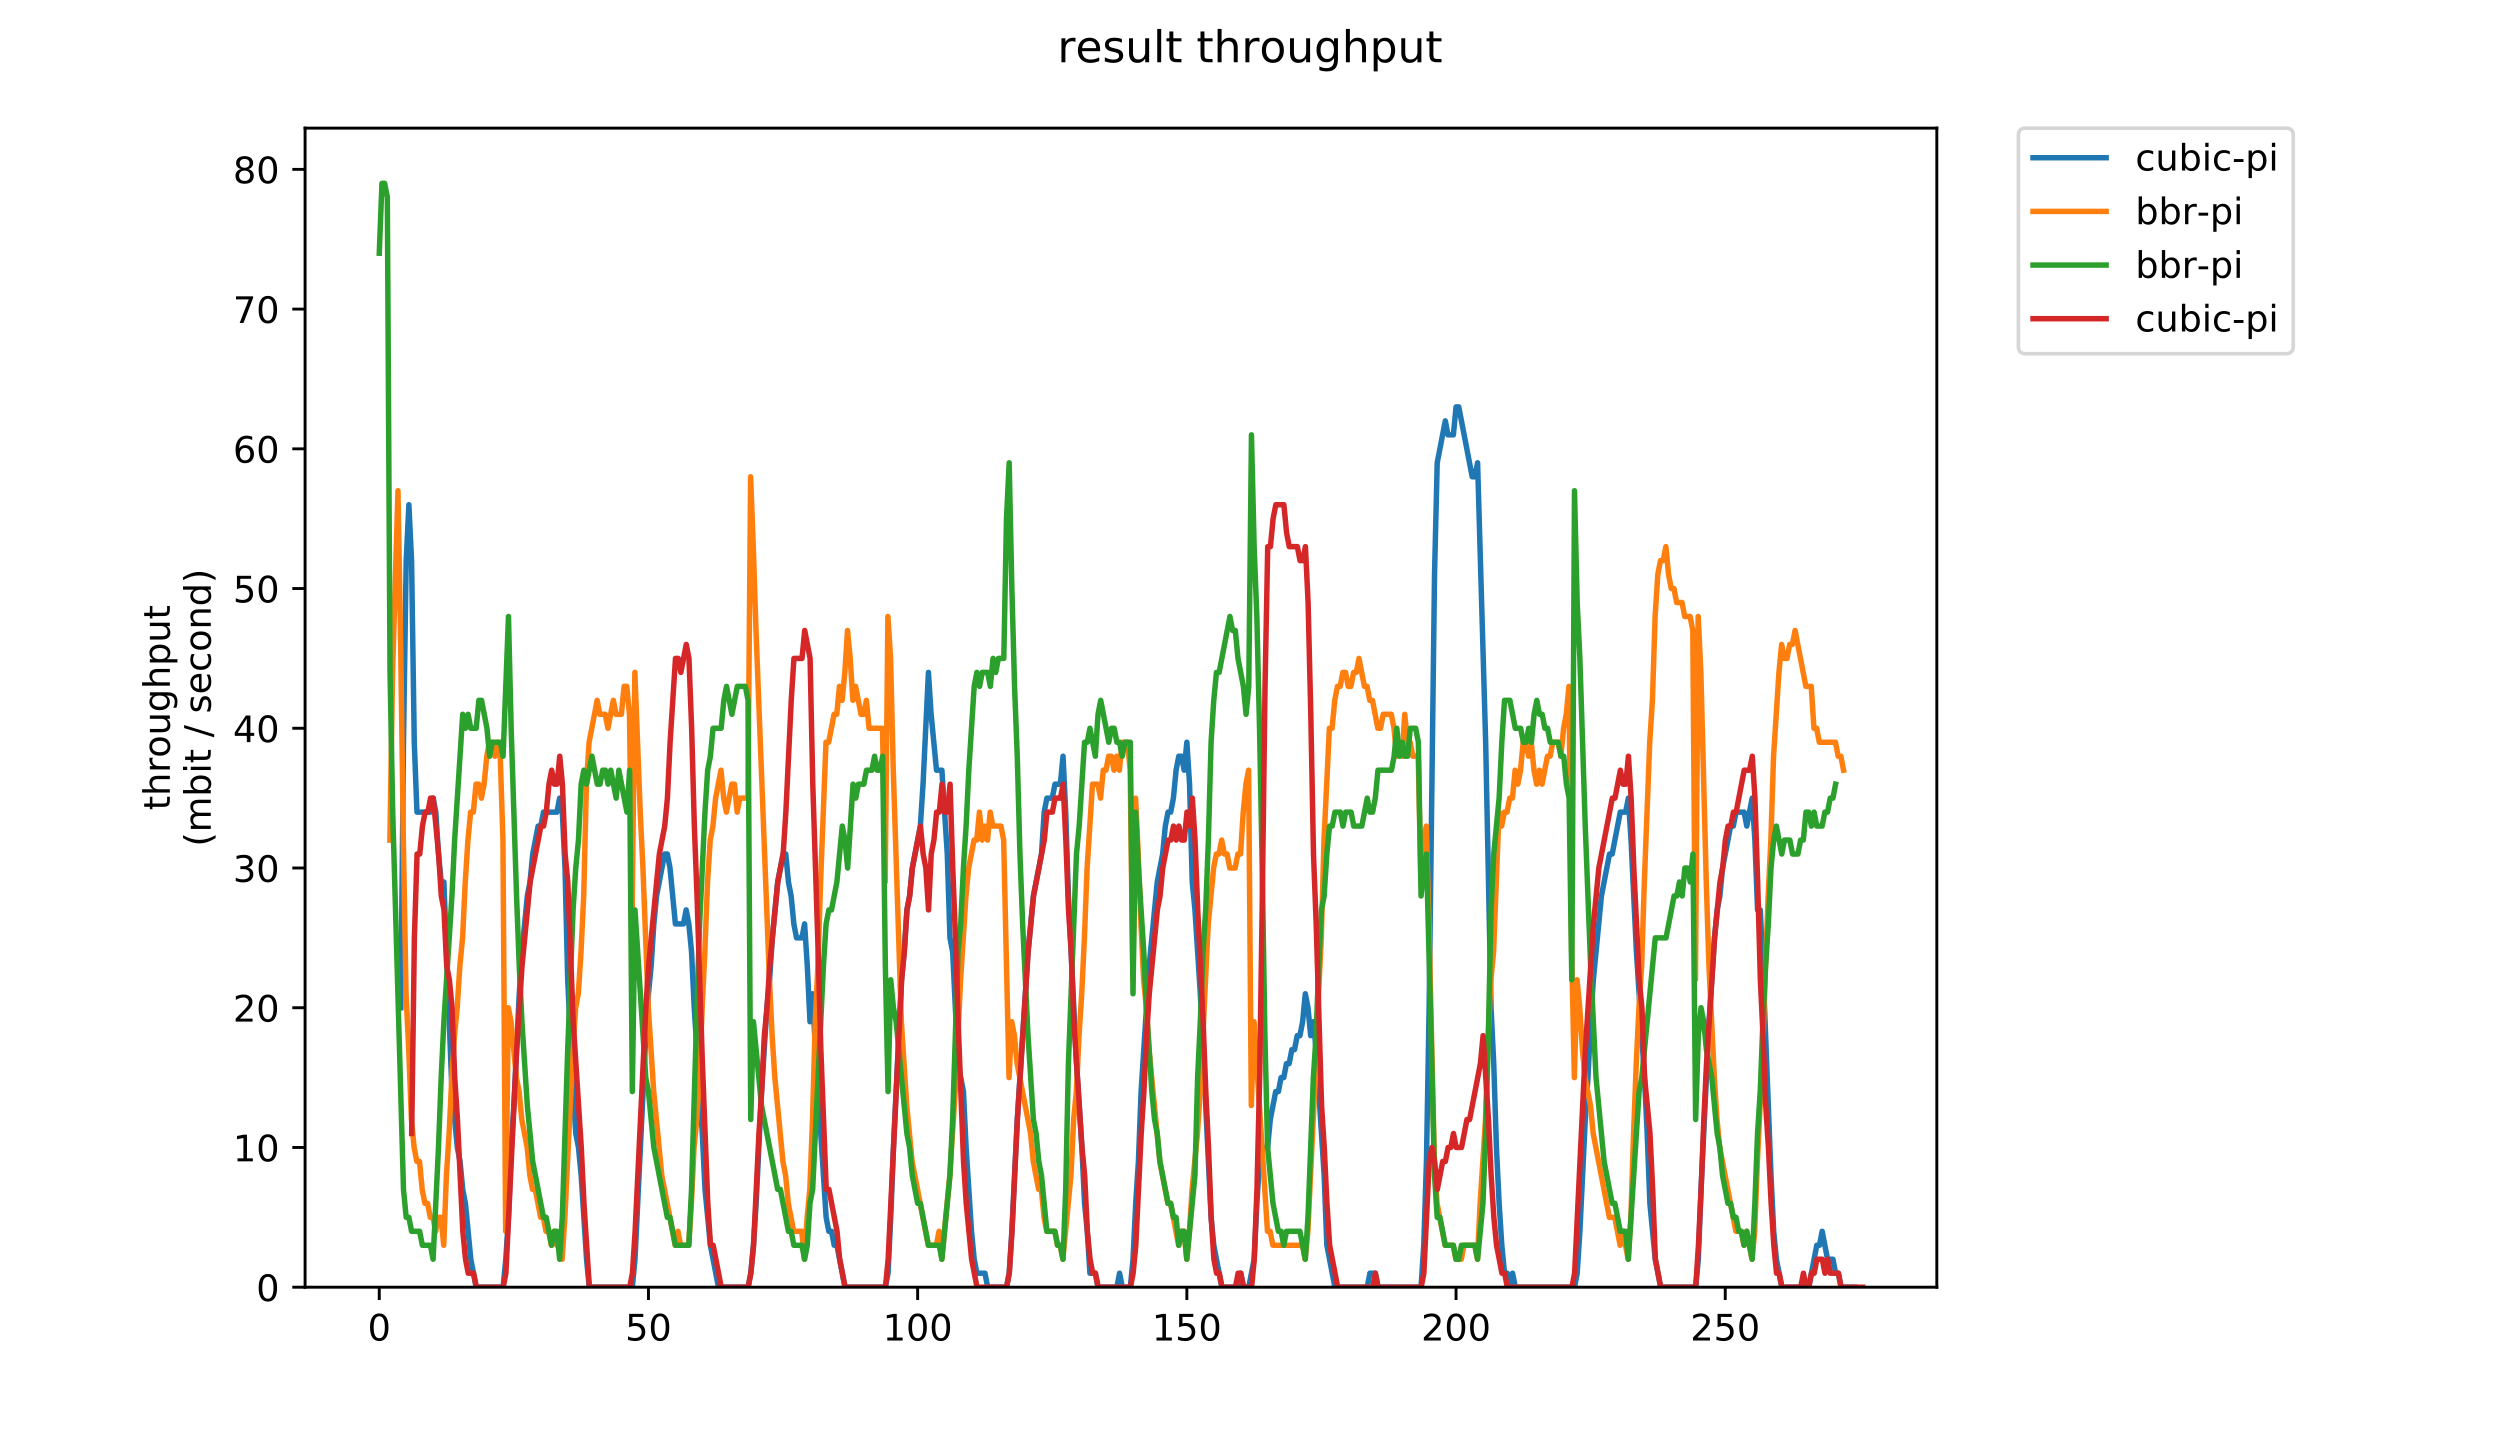 <?xml version="1.0" encoding="utf-8" standalone="no"?>
<!DOCTYPE svg PUBLIC "-//W3C//DTD SVG 1.1//EN"
  "http://www.w3.org/Graphics/SVG/1.1/DTD/svg11.dtd">
<!-- Created with matplotlib (https://matplotlib.org/) -->
<svg height="396pt" version="1.1" viewBox="0 0 684 396" width="684pt" xmlns="http://www.w3.org/2000/svg" xmlns:xlink="http://www.w3.org/1999/xlink">
 <defs>
  <style type="text/css">
*{stroke-linecap:butt;stroke-linejoin:round;}
  </style>
 </defs>
 <g id="figure_1">
  <g id="patch_1">
   <path d="M 0 396 
L 684 396 
L 684 0 
L 0 0 
z
" style="fill:#ffffff;"/>
  </g>
  <g id="axes_1">
   <g id="patch_2">
    <path d="M 83.472 352.174 
L 529.913 352.174 
L 529.913 35.062 
L 83.472 35.062 
z
" style="fill:#ffffff;"/>
   </g>
   <g id="matplotlib.axis_1">
    <g id="xtick_1">
     <g id="line2d_1">
      <defs>
       <path d="M 0 0 
L 0 3.5 
" id="m8b58afbd21" style="stroke:#000000;stroke-width:0.8;"/>
      </defs>
      <g>
       <use style="stroke:#000000;stroke-width:0.8;" x="103.765" xlink:href="#m8b58afbd21" y="352.174"/>
      </g>
     </g>
     <g id="text_1">
      <!-- 0 -->
      <defs>
       <path d="M 31.781 66.406 
Q 24.172 66.406 20.328 58.906 
Q 16.5 51.422 16.5 36.375 
Q 16.5 21.391 20.328 13.891 
Q 24.172 6.391 31.781 6.391 
Q 39.453 6.391 43.281 13.891 
Q 47.125 21.391 47.125 36.375 
Q 47.125 51.422 43.281 58.906 
Q 39.453 66.406 31.781 66.406 
z
M 31.781 74.219 
Q 44.047 74.219 50.516 64.516 
Q 56.984 54.828 56.984 36.375 
Q 56.984 17.969 50.516 8.266 
Q 44.047 -1.422 31.781 -1.422 
Q 19.531 -1.422 13.062 8.266 
Q 6.594 17.969 6.594 36.375 
Q 6.594 54.828 13.062 64.516 
Q 19.531 74.219 31.781 74.219 
z
" id="DejaVuSans-48"/>
      </defs>
      <g transform="translate(100.584 366.773)scale(0.1 -0.1)">
       <use xlink:href="#DejaVuSans-48"/>
      </g>
     </g>
    </g>
    <g id="xtick_2">
     <g id="line2d_2">
      <g>
       <use style="stroke:#000000;stroke-width:0.8;" x="177.417" xlink:href="#m8b58afbd21" y="352.174"/>
      </g>
     </g>
     <g id="text_2">
      <!-- 50 -->
      <defs>
       <path d="M 10.797 72.906 
L 49.516 72.906 
L 49.516 64.594 
L 19.828 64.594 
L 19.828 46.734 
Q 21.969 47.469 24.109 47.828 
Q 26.266 48.188 28.422 48.188 
Q 40.625 48.188 47.75 41.5 
Q 54.891 34.812 54.891 23.391 
Q 54.891 11.625 47.562 5.094 
Q 40.234 -1.422 26.906 -1.422 
Q 22.312 -1.422 17.547 -0.641 
Q 12.797 0.141 7.719 1.703 
L 7.719 11.625 
Q 12.109 9.234 16.797 8.062 
Q 21.484 6.891 26.703 6.891 
Q 35.156 6.891 40.078 11.328 
Q 45.016 15.766 45.016 23.391 
Q 45.016 31 40.078 35.438 
Q 35.156 39.891 26.703 39.891 
Q 22.75 39.891 18.812 39.016 
Q 14.891 38.141 10.797 36.281 
z
" id="DejaVuSans-53"/>
      </defs>
      <g transform="translate(171.055 366.773)scale(0.1 -0.1)">
       <use xlink:href="#DejaVuSans-53"/>
       <use x="63.623" xlink:href="#DejaVuSans-48"/>
      </g>
     </g>
    </g>
    <g id="xtick_3">
     <g id="line2d_3">
      <g>
       <use style="stroke:#000000;stroke-width:0.8;" x="251.069" xlink:href="#m8b58afbd21" y="352.174"/>
      </g>
     </g>
     <g id="text_3">
      <!-- 100 -->
      <defs>
       <path d="M 12.406 8.297 
L 28.516 8.297 
L 28.516 63.922 
L 10.984 60.406 
L 10.984 69.391 
L 28.422 72.906 
L 38.281 72.906 
L 38.281 8.297 
L 54.391 8.297 
L 54.391 0 
L 12.406 0 
z
" id="DejaVuSans-49"/>
      </defs>
      <g transform="translate(241.525 366.773)scale(0.1 -0.1)">
       <use xlink:href="#DejaVuSans-49"/>
       <use x="63.623" xlink:href="#DejaVuSans-48"/>
       <use x="127.246" xlink:href="#DejaVuSans-48"/>
      </g>
     </g>
    </g>
    <g id="xtick_4">
     <g id="line2d_4">
      <g>
       <use style="stroke:#000000;stroke-width:0.8;" x="324.721" xlink:href="#m8b58afbd21" y="352.174"/>
      </g>
     </g>
     <g id="text_4">
      <!-- 150 -->
      <g transform="translate(315.177 366.773)scale(0.1 -0.1)">
       <use xlink:href="#DejaVuSans-49"/>
       <use x="63.623" xlink:href="#DejaVuSans-53"/>
       <use x="127.246" xlink:href="#DejaVuSans-48"/>
      </g>
     </g>
    </g>
    <g id="xtick_5">
     <g id="line2d_5">
      <g>
       <use style="stroke:#000000;stroke-width:0.8;" x="398.373" xlink:href="#m8b58afbd21" y="352.174"/>
      </g>
     </g>
     <g id="text_5">
      <!-- 200 -->
      <defs>
       <path d="M 19.188 8.297 
L 53.609 8.297 
L 53.609 0 
L 7.328 0 
L 7.328 8.297 
Q 12.938 14.109 22.625 23.891 
Q 32.328 33.688 34.812 36.531 
Q 39.547 41.844 41.422 45.531 
Q 43.312 49.219 43.312 52.781 
Q 43.312 58.594 39.234 62.25 
Q 35.156 65.922 28.609 65.922 
Q 23.969 65.922 18.812 64.312 
Q 13.672 62.703 7.812 59.422 
L 7.812 69.391 
Q 13.766 71.781 18.938 73 
Q 24.125 74.219 28.422 74.219 
Q 39.75 74.219 46.484 68.547 
Q 53.219 62.891 53.219 53.422 
Q 53.219 48.922 51.531 44.891 
Q 49.859 40.875 45.406 35.406 
Q 44.188 33.984 37.641 27.219 
Q 31.109 20.453 19.188 8.297 
z
" id="DejaVuSans-50"/>
      </defs>
      <g transform="translate(388.829 366.773)scale(0.1 -0.1)">
       <use xlink:href="#DejaVuSans-50"/>
       <use x="63.623" xlink:href="#DejaVuSans-48"/>
       <use x="127.246" xlink:href="#DejaVuSans-48"/>
      </g>
     </g>
    </g>
    <g id="xtick_6">
     <g id="line2d_6">
      <g>
       <use style="stroke:#000000;stroke-width:0.8;" x="472.025" xlink:href="#m8b58afbd21" y="352.174"/>
      </g>
     </g>
     <g id="text_6">
      <!-- 250 -->
      <g transform="translate(462.482 366.773)scale(0.1 -0.1)">
       <use xlink:href="#DejaVuSans-50"/>
       <use x="63.623" xlink:href="#DejaVuSans-53"/>
       <use x="127.246" xlink:href="#DejaVuSans-48"/>
      </g>
     </g>
    </g>
   </g>
   <g id="matplotlib.axis_2">
    <g id="ytick_1">
     <g id="line2d_7">
      <defs>
       <path d="M 0 0 
L -3.5 0 
" id="m7453bc29cf" style="stroke:#000000;stroke-width:0.8;"/>
      </defs>
      <g>
       <use style="stroke:#000000;stroke-width:0.8;" x="83.472" xlink:href="#m7453bc29cf" y="352.174"/>
      </g>
     </g>
     <g id="text_7">
      <!-- 0 -->
      <g transform="translate(70.11 355.973)scale(0.1 -0.1)">
       <use xlink:href="#DejaVuSans-48"/>
      </g>
     </g>
    </g>
    <g id="ytick_2">
     <g id="line2d_8">
      <g>
       <use style="stroke:#000000;stroke-width:0.8;" x="83.472" xlink:href="#m7453bc29cf" y="313.945"/>
      </g>
     </g>
     <g id="text_8">
      <!-- 10 -->
      <g transform="translate(63.747 317.744)scale(0.1 -0.1)">
       <use xlink:href="#DejaVuSans-49"/>
       <use x="63.623" xlink:href="#DejaVuSans-48"/>
      </g>
     </g>
    </g>
    <g id="ytick_3">
     <g id="line2d_9">
      <g>
       <use style="stroke:#000000;stroke-width:0.8;" x="83.472" xlink:href="#m7453bc29cf" y="275.716"/>
      </g>
     </g>
     <g id="text_9">
      <!-- 20 -->
      <g transform="translate(63.747 279.515)scale(0.1 -0.1)">
       <use xlink:href="#DejaVuSans-50"/>
       <use x="63.623" xlink:href="#DejaVuSans-48"/>
      </g>
     </g>
    </g>
    <g id="ytick_4">
     <g id="line2d_10">
      <g>
       <use style="stroke:#000000;stroke-width:0.8;" x="83.472" xlink:href="#m7453bc29cf" y="237.486"/>
      </g>
     </g>
     <g id="text_10">
      <!-- 30 -->
      <defs>
       <path d="M 40.578 39.312 
Q 47.656 37.797 51.625 33 
Q 55.609 28.219 55.609 21.188 
Q 55.609 10.406 48.188 4.484 
Q 40.766 -1.422 27.094 -1.422 
Q 22.516 -1.422 17.656 -0.516 
Q 12.797 0.391 7.625 2.203 
L 7.625 11.719 
Q 11.719 9.328 16.594 8.109 
Q 21.484 6.891 26.812 6.891 
Q 36.078 6.891 40.938 10.547 
Q 45.797 14.203 45.797 21.188 
Q 45.797 27.641 41.281 31.266 
Q 36.766 34.906 28.719 34.906 
L 20.219 34.906 
L 20.219 43.016 
L 29.109 43.016 
Q 36.375 43.016 40.234 45.922 
Q 44.094 48.828 44.094 54.297 
Q 44.094 59.906 40.109 62.906 
Q 36.141 65.922 28.719 65.922 
Q 24.656 65.922 20.016 65.031 
Q 15.375 64.156 9.812 62.312 
L 9.812 71.094 
Q 15.438 72.656 20.344 73.438 
Q 25.25 74.219 29.594 74.219 
Q 40.828 74.219 47.359 69.109 
Q 53.906 64.016 53.906 55.328 
Q 53.906 49.266 50.438 45.094 
Q 46.969 40.922 40.578 39.312 
z
" id="DejaVuSans-51"/>
      </defs>
      <g transform="translate(63.747 241.286)scale(0.1 -0.1)">
       <use xlink:href="#DejaVuSans-51"/>
       <use x="63.623" xlink:href="#DejaVuSans-48"/>
      </g>
     </g>
    </g>
    <g id="ytick_5">
     <g id="line2d_11">
      <g>
       <use style="stroke:#000000;stroke-width:0.8;" x="83.472" xlink:href="#m7453bc29cf" y="199.257"/>
      </g>
     </g>
     <g id="text_11">
      <!-- 40 -->
      <defs>
       <path d="M 37.797 64.312 
L 12.891 25.391 
L 37.797 25.391 
z
M 35.203 72.906 
L 47.609 72.906 
L 47.609 25.391 
L 58.016 25.391 
L 58.016 17.188 
L 47.609 17.188 
L 47.609 0 
L 37.797 0 
L 37.797 17.188 
L 4.891 17.188 
L 4.891 26.703 
z
" id="DejaVuSans-52"/>
      </defs>
      <g transform="translate(63.747 203.056)scale(0.1 -0.1)">
       <use xlink:href="#DejaVuSans-52"/>
       <use x="63.623" xlink:href="#DejaVuSans-48"/>
      </g>
     </g>
    </g>
    <g id="ytick_6">
     <g id="line2d_12">
      <g>
       <use style="stroke:#000000;stroke-width:0.8;" x="83.472" xlink:href="#m7453bc29cf" y="161.028"/>
      </g>
     </g>
     <g id="text_12">
      <!-- 50 -->
      <g transform="translate(63.747 164.827)scale(0.1 -0.1)">
       <use xlink:href="#DejaVuSans-53"/>
       <use x="63.623" xlink:href="#DejaVuSans-48"/>
      </g>
     </g>
    </g>
    <g id="ytick_7">
     <g id="line2d_13">
      <g>
       <use style="stroke:#000000;stroke-width:0.8;" x="83.472" xlink:href="#m7453bc29cf" y="122.799"/>
      </g>
     </g>
     <g id="text_13">
      <!-- 60 -->
      <defs>
       <path d="M 33.016 40.375 
Q 26.375 40.375 22.484 35.828 
Q 18.609 31.297 18.609 23.391 
Q 18.609 15.531 22.484 10.953 
Q 26.375 6.391 33.016 6.391 
Q 39.656 6.391 43.531 10.953 
Q 47.406 15.531 47.406 23.391 
Q 47.406 31.297 43.531 35.828 
Q 39.656 40.375 33.016 40.375 
z
M 52.594 71.297 
L 52.594 62.312 
Q 48.875 64.062 45.094 64.984 
Q 41.312 65.922 37.594 65.922 
Q 27.828 65.922 22.672 59.328 
Q 17.531 52.734 16.797 39.406 
Q 19.672 43.656 24.016 45.922 
Q 28.375 48.188 33.594 48.188 
Q 44.578 48.188 50.953 41.516 
Q 57.328 34.859 57.328 23.391 
Q 57.328 12.156 50.688 5.359 
Q 44.047 -1.422 33.016 -1.422 
Q 20.359 -1.422 13.672 8.266 
Q 6.984 17.969 6.984 36.375 
Q 6.984 53.656 15.188 63.938 
Q 23.391 74.219 37.203 74.219 
Q 40.922 74.219 44.703 73.484 
Q 48.484 72.75 52.594 71.297 
z
" id="DejaVuSans-54"/>
      </defs>
      <g transform="translate(63.747 126.598)scale(0.1 -0.1)">
       <use xlink:href="#DejaVuSans-54"/>
       <use x="63.623" xlink:href="#DejaVuSans-48"/>
      </g>
     </g>
    </g>
    <g id="ytick_8">
     <g id="line2d_14">
      <g>
       <use style="stroke:#000000;stroke-width:0.8;" x="83.472" xlink:href="#m7453bc29cf" y="84.569"/>
      </g>
     </g>
     <g id="text_14">
      <!-- 70 -->
      <defs>
       <path d="M 8.203 72.906 
L 55.078 72.906 
L 55.078 68.703 
L 28.609 0 
L 18.312 0 
L 43.219 64.594 
L 8.203 64.594 
z
" id="DejaVuSans-55"/>
      </defs>
      <g transform="translate(63.747 88.369)scale(0.1 -0.1)">
       <use xlink:href="#DejaVuSans-55"/>
       <use x="63.623" xlink:href="#DejaVuSans-48"/>
      </g>
     </g>
    </g>
    <g id="ytick_9">
     <g id="line2d_15">
      <g>
       <use style="stroke:#000000;stroke-width:0.8;" x="83.472" xlink:href="#m7453bc29cf" y="46.34"/>
      </g>
     </g>
     <g id="text_15">
      <!-- 80 -->
      <defs>
       <path d="M 31.781 34.625 
Q 24.75 34.625 20.719 30.859 
Q 16.703 27.094 16.703 20.516 
Q 16.703 13.922 20.719 10.156 
Q 24.75 6.391 31.781 6.391 
Q 38.812 6.391 42.859 10.172 
Q 46.922 13.969 46.922 20.516 
Q 46.922 27.094 42.891 30.859 
Q 38.875 34.625 31.781 34.625 
z
M 21.922 38.812 
Q 15.578 40.375 12.031 44.719 
Q 8.5 49.078 8.5 55.328 
Q 8.5 64.062 14.719 69.141 
Q 20.953 74.219 31.781 74.219 
Q 42.672 74.219 48.875 69.141 
Q 55.078 64.062 55.078 55.328 
Q 55.078 49.078 51.531 44.719 
Q 48 40.375 41.703 38.812 
Q 48.828 37.156 52.797 32.312 
Q 56.781 27.484 56.781 20.516 
Q 56.781 9.906 50.312 4.234 
Q 43.844 -1.422 31.781 -1.422 
Q 19.734 -1.422 13.25 4.234 
Q 6.781 9.906 6.781 20.516 
Q 6.781 27.484 10.781 32.312 
Q 14.797 37.156 21.922 38.812 
z
M 18.312 54.391 
Q 18.312 48.734 21.844 45.562 
Q 25.391 42.391 31.781 42.391 
Q 38.141 42.391 41.719 45.562 
Q 45.312 48.734 45.312 54.391 
Q 45.312 60.062 41.719 63.234 
Q 38.141 66.406 31.781 66.406 
Q 25.391 66.406 21.844 63.234 
Q 18.312 60.062 18.312 54.391 
z
" id="DejaVuSans-56"/>
      </defs>
      <g transform="translate(63.747 50.139)scale(0.1 -0.1)">
       <use xlink:href="#DejaVuSans-56"/>
       <use x="63.623" xlink:href="#DejaVuSans-48"/>
      </g>
     </g>
    </g>
    <g id="text_16">
     <!-- throughput -->
     <defs>
      <path d="M 18.312 70.219 
L 18.312 54.688 
L 36.812 54.688 
L 36.812 47.703 
L 18.312 47.703 
L 18.312 18.016 
Q 18.312 11.328 20.141 9.422 
Q 21.969 7.516 27.594 7.516 
L 36.812 7.516 
L 36.812 0 
L 27.594 0 
Q 17.188 0 13.234 3.875 
Q 9.281 7.766 9.281 18.016 
L 9.281 47.703 
L 2.688 47.703 
L 2.688 54.688 
L 9.281 54.688 
L 9.281 70.219 
z
" id="DejaVuSans-116"/>
      <path d="M 54.891 33.016 
L 54.891 0 
L 45.906 0 
L 45.906 32.719 
Q 45.906 40.484 42.875 44.328 
Q 39.844 48.188 33.797 48.188 
Q 26.516 48.188 22.312 43.547 
Q 18.109 38.922 18.109 30.906 
L 18.109 0 
L 9.078 0 
L 9.078 75.984 
L 18.109 75.984 
L 18.109 46.188 
Q 21.344 51.125 25.703 53.562 
Q 30.078 56 35.797 56 
Q 45.219 56 50.047 50.172 
Q 54.891 44.344 54.891 33.016 
z
" id="DejaVuSans-104"/>
      <path d="M 41.109 46.297 
Q 39.594 47.172 37.812 47.578 
Q 36.031 48 33.891 48 
Q 26.266 48 22.188 43.047 
Q 18.109 38.094 18.109 28.812 
L 18.109 0 
L 9.078 0 
L 9.078 54.688 
L 18.109 54.688 
L 18.109 46.188 
Q 20.953 51.172 25.484 53.578 
Q 30.031 56 36.531 56 
Q 37.453 56 38.578 55.875 
Q 39.703 55.766 41.062 55.516 
z
" id="DejaVuSans-114"/>
      <path d="M 30.609 48.391 
Q 23.391 48.391 19.188 42.75 
Q 14.984 37.109 14.984 27.297 
Q 14.984 17.484 19.156 11.844 
Q 23.344 6.203 30.609 6.203 
Q 37.797 6.203 41.984 11.859 
Q 46.188 17.531 46.188 27.297 
Q 46.188 37.016 41.984 42.703 
Q 37.797 48.391 30.609 48.391 
z
M 30.609 56 
Q 42.328 56 49.016 48.375 
Q 55.719 40.766 55.719 27.297 
Q 55.719 13.875 49.016 6.219 
Q 42.328 -1.422 30.609 -1.422 
Q 18.844 -1.422 12.172 6.219 
Q 5.516 13.875 5.516 27.297 
Q 5.516 40.766 12.172 48.375 
Q 18.844 56 30.609 56 
z
" id="DejaVuSans-111"/>
      <path d="M 8.5 21.578 
L 8.5 54.688 
L 17.484 54.688 
L 17.484 21.922 
Q 17.484 14.156 20.5 10.266 
Q 23.531 6.391 29.594 6.391 
Q 36.859 6.391 41.078 11.031 
Q 45.312 15.672 45.312 23.688 
L 45.312 54.688 
L 54.297 54.688 
L 54.297 0 
L 45.312 0 
L 45.312 8.406 
Q 42.047 3.422 37.719 1 
Q 33.406 -1.422 27.688 -1.422 
Q 18.266 -1.422 13.375 4.438 
Q 8.5 10.297 8.5 21.578 
z
M 31.109 56 
z
" id="DejaVuSans-117"/>
      <path d="M 45.406 27.984 
Q 45.406 37.75 41.375 43.109 
Q 37.359 48.484 30.078 48.484 
Q 22.859 48.484 18.828 43.109 
Q 14.797 37.75 14.797 27.984 
Q 14.797 18.266 18.828 12.891 
Q 22.859 7.516 30.078 7.516 
Q 37.359 7.516 41.375 12.891 
Q 45.406 18.266 45.406 27.984 
z
M 54.391 6.781 
Q 54.391 -7.172 48.188 -13.984 
Q 42 -20.797 29.203 -20.797 
Q 24.469 -20.797 20.266 -20.094 
Q 16.062 -19.391 12.109 -17.922 
L 12.109 -9.188 
Q 16.062 -11.328 19.922 -12.344 
Q 23.781 -13.375 27.781 -13.375 
Q 36.625 -13.375 41.016 -8.766 
Q 45.406 -4.156 45.406 5.172 
L 45.406 9.625 
Q 42.625 4.781 38.281 2.391 
Q 33.938 0 27.875 0 
Q 17.828 0 11.672 7.656 
Q 5.516 15.328 5.516 27.984 
Q 5.516 40.672 11.672 48.328 
Q 17.828 56 27.875 56 
Q 33.938 56 38.281 53.609 
Q 42.625 51.219 45.406 46.391 
L 45.406 54.688 
L 54.391 54.688 
z
" id="DejaVuSans-103"/>
      <path d="M 18.109 8.203 
L 18.109 -20.797 
L 9.078 -20.797 
L 9.078 54.688 
L 18.109 54.688 
L 18.109 46.391 
Q 20.953 51.266 25.266 53.625 
Q 29.594 56 35.594 56 
Q 45.562 56 51.781 48.094 
Q 58.016 40.188 58.016 27.297 
Q 58.016 14.406 51.781 6.484 
Q 45.562 -1.422 35.594 -1.422 
Q 29.594 -1.422 25.266 0.953 
Q 20.953 3.328 18.109 8.203 
z
M 48.688 27.297 
Q 48.688 37.203 44.609 42.844 
Q 40.531 48.484 33.406 48.484 
Q 26.266 48.484 22.188 42.844 
Q 18.109 37.203 18.109 27.297 
Q 18.109 17.391 22.188 11.75 
Q 26.266 6.109 33.406 6.109 
Q 40.531 6.109 44.609 11.75 
Q 48.688 17.391 48.688 27.297 
z
" id="DejaVuSans-112"/>
     </defs>
     <g transform="translate(46.47 221.675)rotate(-90)scale(0.1 -0.1)">
      <use xlink:href="#DejaVuSans-116"/>
      <use x="39.209" xlink:href="#DejaVuSans-104"/>
      <use x="102.588" xlink:href="#DejaVuSans-114"/>
      <use x="143.67" xlink:href="#DejaVuSans-111"/>
      <use x="204.852" xlink:href="#DejaVuSans-117"/>
      <use x="268.23" xlink:href="#DejaVuSans-103"/>
      <use x="331.707" xlink:href="#DejaVuSans-104"/>
      <use x="395.086" xlink:href="#DejaVuSans-112"/>
      <use x="458.562" xlink:href="#DejaVuSans-117"/>
      <use x="521.941" xlink:href="#DejaVuSans-116"/>
     </g>
     <!-- (mbit / second) -->
     <defs>
      <path d="M 31 75.875 
Q 24.469 64.656 21.281 53.656 
Q 18.109 42.672 18.109 31.391 
Q 18.109 20.125 21.312 9.062 
Q 24.516 -2 31 -13.188 
L 23.188 -13.188 
Q 15.875 -1.703 12.234 9.375 
Q 8.594 20.453 8.594 31.391 
Q 8.594 42.281 12.203 53.312 
Q 15.828 64.359 23.188 75.875 
z
" id="DejaVuSans-40"/>
      <path d="M 52 44.188 
Q 55.375 50.25 60.062 53.125 
Q 64.75 56 71.094 56 
Q 79.641 56 84.281 50.016 
Q 88.922 44.047 88.922 33.016 
L 88.922 0 
L 79.891 0 
L 79.891 32.719 
Q 79.891 40.578 77.094 44.375 
Q 74.312 48.188 68.609 48.188 
Q 61.625 48.188 57.562 43.547 
Q 53.516 38.922 53.516 30.906 
L 53.516 0 
L 44.484 0 
L 44.484 32.719 
Q 44.484 40.625 41.703 44.406 
Q 38.922 48.188 33.109 48.188 
Q 26.219 48.188 22.156 43.531 
Q 18.109 38.875 18.109 30.906 
L 18.109 0 
L 9.078 0 
L 9.078 54.688 
L 18.109 54.688 
L 18.109 46.188 
Q 21.188 51.219 25.484 53.609 
Q 29.781 56 35.688 56 
Q 41.656 56 45.828 52.969 
Q 50 49.953 52 44.188 
z
" id="DejaVuSans-109"/>
      <path d="M 48.688 27.297 
Q 48.688 37.203 44.609 42.844 
Q 40.531 48.484 33.406 48.484 
Q 26.266 48.484 22.188 42.844 
Q 18.109 37.203 18.109 27.297 
Q 18.109 17.391 22.188 11.75 
Q 26.266 6.109 33.406 6.109 
Q 40.531 6.109 44.609 11.75 
Q 48.688 17.391 48.688 27.297 
z
M 18.109 46.391 
Q 20.953 51.266 25.266 53.625 
Q 29.594 56 35.594 56 
Q 45.562 56 51.781 48.094 
Q 58.016 40.188 58.016 27.297 
Q 58.016 14.406 51.781 6.484 
Q 45.562 -1.422 35.594 -1.422 
Q 29.594 -1.422 25.266 0.953 
Q 20.953 3.328 18.109 8.203 
L 18.109 0 
L 9.078 0 
L 9.078 75.984 
L 18.109 75.984 
z
" id="DejaVuSans-98"/>
      <path d="M 9.422 54.688 
L 18.406 54.688 
L 18.406 0 
L 9.422 0 
z
M 9.422 75.984 
L 18.406 75.984 
L 18.406 64.594 
L 9.422 64.594 
z
" id="DejaVuSans-105"/>
      <path id="DejaVuSans-32"/>
      <path d="M 25.391 72.906 
L 33.688 72.906 
L 8.297 -9.281 
L 0 -9.281 
z
" id="DejaVuSans-47"/>
      <path d="M 44.281 53.078 
L 44.281 44.578 
Q 40.484 46.531 36.375 47.5 
Q 32.281 48.484 27.875 48.484 
Q 21.188 48.484 17.844 46.438 
Q 14.5 44.391 14.5 40.281 
Q 14.5 37.156 16.891 35.375 
Q 19.281 33.594 26.516 31.984 
L 29.594 31.297 
Q 39.156 29.25 43.188 25.516 
Q 47.219 21.781 47.219 15.094 
Q 47.219 7.469 41.188 3.016 
Q 35.156 -1.422 24.609 -1.422 
Q 20.219 -1.422 15.453 -0.562 
Q 10.688 0.297 5.422 2 
L 5.422 11.281 
Q 10.406 8.688 15.234 7.391 
Q 20.062 6.109 24.812 6.109 
Q 31.156 6.109 34.562 8.281 
Q 37.984 10.453 37.984 14.406 
Q 37.984 18.062 35.516 20.016 
Q 33.062 21.969 24.703 23.781 
L 21.578 24.516 
Q 13.234 26.266 9.516 29.906 
Q 5.812 33.547 5.812 39.891 
Q 5.812 47.609 11.281 51.797 
Q 16.75 56 26.812 56 
Q 31.781 56 36.172 55.266 
Q 40.578 54.547 44.281 53.078 
z
" id="DejaVuSans-115"/>
      <path d="M 56.203 29.594 
L 56.203 25.203 
L 14.891 25.203 
Q 15.484 15.922 20.484 11.062 
Q 25.484 6.203 34.422 6.203 
Q 39.594 6.203 44.453 7.469 
Q 49.312 8.734 54.109 11.281 
L 54.109 2.781 
Q 49.266 0.734 44.188 -0.344 
Q 39.109 -1.422 33.891 -1.422 
Q 20.797 -1.422 13.156 6.188 
Q 5.516 13.812 5.516 26.812 
Q 5.516 40.234 12.766 48.109 
Q 20.016 56 32.328 56 
Q 43.359 56 49.781 48.891 
Q 56.203 41.797 56.203 29.594 
z
M 47.219 32.234 
Q 47.125 39.594 43.094 43.984 
Q 39.062 48.391 32.422 48.391 
Q 24.906 48.391 20.391 44.141 
Q 15.875 39.891 15.188 32.172 
z
" id="DejaVuSans-101"/>
      <path d="M 48.781 52.594 
L 48.781 44.188 
Q 44.969 46.297 41.141 47.344 
Q 37.312 48.391 33.406 48.391 
Q 24.656 48.391 19.812 42.844 
Q 14.984 37.312 14.984 27.297 
Q 14.984 17.281 19.812 11.734 
Q 24.656 6.203 33.406 6.203 
Q 37.312 6.203 41.141 7.25 
Q 44.969 8.297 48.781 10.406 
L 48.781 2.094 
Q 45.016 0.344 40.984 -0.531 
Q 36.969 -1.422 32.422 -1.422 
Q 20.062 -1.422 12.781 6.344 
Q 5.516 14.109 5.516 27.297 
Q 5.516 40.672 12.859 48.328 
Q 20.219 56 33.016 56 
Q 37.156 56 41.109 55.141 
Q 45.062 54.297 48.781 52.594 
z
" id="DejaVuSans-99"/>
      <path d="M 54.891 33.016 
L 54.891 0 
L 45.906 0 
L 45.906 32.719 
Q 45.906 40.484 42.875 44.328 
Q 39.844 48.188 33.797 48.188 
Q 26.516 48.188 22.312 43.547 
Q 18.109 38.922 18.109 30.906 
L 18.109 0 
L 9.078 0 
L 9.078 54.688 
L 18.109 54.688 
L 18.109 46.188 
Q 21.344 51.125 25.703 53.562 
Q 30.078 56 35.797 56 
Q 45.219 56 50.047 50.172 
Q 54.891 44.344 54.891 33.016 
z
" id="DejaVuSans-110"/>
      <path d="M 45.406 46.391 
L 45.406 75.984 
L 54.391 75.984 
L 54.391 0 
L 45.406 0 
L 45.406 8.203 
Q 42.578 3.328 38.25 0.953 
Q 33.938 -1.422 27.875 -1.422 
Q 17.969 -1.422 11.734 6.484 
Q 5.516 14.406 5.516 27.297 
Q 5.516 40.188 11.734 48.094 
Q 17.969 56 27.875 56 
Q 33.938 56 38.25 53.625 
Q 42.578 51.266 45.406 46.391 
z
M 14.797 27.297 
Q 14.797 17.391 18.875 11.75 
Q 22.953 6.109 30.078 6.109 
Q 37.203 6.109 41.297 11.75 
Q 45.406 17.391 45.406 27.297 
Q 45.406 37.203 41.297 42.844 
Q 37.203 48.484 30.078 48.484 
Q 22.953 48.484 18.875 42.844 
Q 14.797 37.203 14.797 27.297 
z
" id="DejaVuSans-100"/>
      <path d="M 8.016 75.875 
L 15.828 75.875 
Q 23.141 64.359 26.781 53.312 
Q 30.422 42.281 30.422 31.391 
Q 30.422 20.453 26.781 9.375 
Q 23.141 -1.703 15.828 -13.188 
L 8.016 -13.188 
Q 14.5 -2 17.703 9.062 
Q 20.906 20.125 20.906 31.391 
Q 20.906 42.672 17.703 53.656 
Q 14.5 64.656 8.016 75.875 
z
" id="DejaVuSans-41"/>
     </defs>
     <g transform="translate(57.668 231.609)rotate(-90)scale(0.1 -0.1)">
      <use xlink:href="#DejaVuSans-40"/>
      <use x="39.014" xlink:href="#DejaVuSans-109"/>
      <use x="136.426" xlink:href="#DejaVuSans-98"/>
      <use x="199.902" xlink:href="#DejaVuSans-105"/>
      <use x="227.686" xlink:href="#DejaVuSans-116"/>
      <use x="266.895" xlink:href="#DejaVuSans-32"/>
      <use x="298.682" xlink:href="#DejaVuSans-47"/>
      <use x="332.373" xlink:href="#DejaVuSans-32"/>
      <use x="364.16" xlink:href="#DejaVuSans-115"/>
      <use x="416.26" xlink:href="#DejaVuSans-101"/>
      <use x="477.783" xlink:href="#DejaVuSans-99"/>
      <use x="532.764" xlink:href="#DejaVuSans-111"/>
      <use x="593.945" xlink:href="#DejaVuSans-110"/>
      <use x="657.324" xlink:href="#DejaVuSans-100"/>
      <use x="720.801" xlink:href="#DejaVuSans-41"/>
     </g>
    </g>
   </g>
   <g id="line2d_16">
    <path clip-path="url(#p658abed8f3)" d="M 109.66 275.716 
L 110.397 203.08 
L 111.133 153.382 
L 111.87 138.09 
L 112.606 153.382 
L 113.343 203.08 
L 114.079 222.195 
L 117.762 222.195 
L 118.498 218.372 
L 119.235 222.195 
L 119.971 233.663 
L 120.708 241.309 
L 121.445 241.309 
L 123.654 298.653 
L 125.127 313.945 
L 125.864 317.768 
L 126.6 325.414 
L 127.337 329.237 
L 128.81 344.528 
L 130.283 352.174 
L 137.648 352.174 
L 138.385 344.528 
L 139.121 333.06 
L 139.858 313.945 
L 140.594 302.476 
L 142.067 271.893 
L 142.804 260.424 
L 144.277 245.132 
L 145.013 241.309 
L 145.75 233.663 
L 147.223 226.018 
L 147.959 226.018 
L 148.696 222.195 
L 152.378 222.195 
L 153.115 218.372 
L 153.851 222.195 
L 154.588 237.486 
L 155.324 268.07 
L 156.798 298.653 
L 157.534 310.122 
L 158.271 313.945 
L 159.007 321.591 
L 160.48 344.528 
L 161.217 352.174 
L 173.001 352.174 
L 173.737 344.528 
L 176.684 283.362 
L 177.42 271.893 
L 178.157 264.247 
L 178.893 252.778 
L 179.63 245.132 
L 181.839 233.663 
L 182.576 233.663 
L 183.312 237.486 
L 184.785 252.778 
L 186.995 252.778 
L 187.731 248.955 
L 188.468 252.778 
L 189.204 260.424 
L 189.941 275.716 
L 192.15 310.122 
L 192.887 325.414 
L 194.36 340.705 
L 196.57 352.174 
L 204.671 352.174 
L 205.408 348.351 
L 206.144 340.705 
L 206.881 329.237 
L 208.354 298.653 
L 209.827 275.716 
L 210.563 268.07 
L 211.3 256.601 
L 212.773 241.309 
L 214.246 233.663 
L 214.983 233.663 
L 215.719 241.309 
L 216.456 245.132 
L 217.192 252.778 
L 217.929 256.601 
L 219.402 256.601 
L 220.138 252.778 
L 220.875 264.247 
L 221.611 279.539 
L 222.348 271.893 
L 223.084 287.184 
L 223.821 294.83 
L 224.557 310.122 
L 226.03 333.06 
L 226.767 336.882 
L 227.503 336.882 
L 228.24 340.705 
L 228.977 340.705 
L 231.186 352.174 
L 242.234 352.174 
L 242.97 348.351 
L 243.707 333.06 
L 244.443 313.945 
L 246.653 268.07 
L 247.39 260.424 
L 248.126 248.955 
L 248.863 245.132 
L 249.599 237.486 
L 251.809 226.018 
L 252.545 214.549 
L 254.018 183.965 
L 254.755 195.434 
L 256.228 210.726 
L 257.701 210.726 
L 259.174 233.663 
L 259.91 256.601 
L 260.647 260.424 
L 262.12 291.007 
L 263.593 298.653 
L 264.329 313.945 
L 265.803 336.882 
L 266.539 344.528 
L 267.276 348.351 
L 269.485 348.351 
L 270.222 352.174 
L 275.377 352.174 
L 276.114 348.351 
L 276.85 336.882 
L 278.323 306.299 
L 281.269 260.424 
L 282.742 245.132 
L 284.952 233.663 
L 285.689 222.195 
L 286.425 218.372 
L 287.898 218.372 
L 288.635 214.549 
L 290.108 214.549 
L 290.844 206.903 
L 291.581 222.195 
L 292.317 245.132 
L 294.527 291.007 
L 296 313.945 
L 296.736 329.237 
L 297.473 336.882 
L 298.209 348.351 
L 299.682 348.351 
L 300.419 352.174 
L 305.575 352.174 
L 306.311 348.351 
L 307.048 352.174 
L 309.257 352.174 
L 309.994 344.528 
L 310.73 329.237 
L 311.467 317.768 
L 312.203 298.653 
L 314.413 264.247 
L 316.622 241.309 
L 318.095 233.663 
L 318.832 226.018 
L 319.569 222.195 
L 320.305 222.195 
L 321.042 218.372 
L 321.778 210.726 
L 322.515 206.903 
L 323.251 206.903 
L 323.988 210.726 
L 324.724 203.08 
L 325.461 214.549 
L 326.197 241.309 
L 326.934 248.955 
L 328.407 271.893 
L 331.353 333.06 
L 332.089 340.705 
L 334.299 352.174 
L 338.718 352.174 
L 339.455 348.351 
L 340.191 352.174 
L 341.664 352.174 
L 343.137 344.528 
L 343.874 329.237 
L 344.61 317.768 
L 345.347 313.945 
L 346.82 313.945 
L 347.556 306.299 
L 349.029 298.653 
L 349.766 298.653 
L 350.502 294.83 
L 351.239 294.83 
L 351.975 291.007 
L 352.712 291.007 
L 353.448 287.184 
L 354.185 287.184 
L 354.921 283.362 
L 355.658 283.362 
L 356.395 279.539 
L 357.131 271.893 
L 357.868 275.716 
L 358.604 283.362 
L 359.341 279.539 
L 360.077 287.184 
L 362.287 321.591 
L 363.023 340.705 
L 365.233 352.174 
L 374.071 352.174 
L 374.808 348.351 
L 376.281 348.351 
L 377.017 352.174 
L 388.801 352.174 
L 389.538 340.705 
L 390.274 317.768 
L 391.011 275.716 
L 392.484 157.205 
L 393.221 126.622 
L 395.43 115.153 
L 396.167 118.976 
L 397.64 118.976 
L 398.376 111.33 
L 399.113 111.33 
L 402.795 130.444 
L 403.532 130.444 
L 404.268 126.622 
L 406.478 203.08 
L 407.951 275.716 
L 408.687 291.007 
L 409.424 313.945 
L 410.161 329.237 
L 410.897 340.705 
L 411.634 348.351 
L 412.37 348.351 
L 413.107 352.174 
L 413.843 348.351 
L 414.58 352.174 
L 430.783 352.174 
L 431.52 348.351 
L 432.256 336.882 
L 433.729 306.299 
L 434.466 294.83 
L 435.202 279.539 
L 435.939 268.07 
L 438.148 245.132 
L 440.358 233.663 
L 441.094 233.663 
L 443.304 222.195 
L 444.777 222.195 
L 445.513 218.372 
L 446.25 229.841 
L 447.723 260.424 
L 449.933 294.83 
L 450.669 310.122 
L 451.406 329.237 
L 452.879 344.528 
L 454.352 352.174 
L 463.926 352.174 
L 464.663 344.528 
L 465.4 325.414 
L 467.609 279.539 
L 469.082 256.601 
L 469.819 248.955 
L 470.555 245.132 
L 471.292 237.486 
L 473.501 226.018 
L 474.238 226.018 
L 474.974 222.195 
L 477.184 222.195 
L 477.92 226.018 
L 479.393 218.372 
L 480.13 229.841 
L 480.866 248.955 
L 481.603 248.955 
L 482.339 264.247 
L 484.549 321.591 
L 485.286 336.882 
L 486.022 344.528 
L 487.495 352.174 
L 494.86 352.174 
L 497.07 340.705 
L 497.806 340.705 
L 498.543 336.882 
L 500.016 344.528 
L 501.489 344.528 
L 502.226 348.351 
L 502.962 348.351 
L 503.699 352.174 
L 507.381 352.174 
L 507.381 352.174 
" style="fill:none;stroke:#1f77b4;stroke-linecap:square;stroke-width:1.5;"/>
   </g>
   <g id="line2d_17">
    <path clip-path="url(#p658abed8f3)" d="M 106.673 229.841 
L 107.409 183.965 
L 108.882 134.267 
L 109.619 176.32 
L 110.355 229.841 
L 111.092 271.893 
L 111.829 287.184 
L 112.565 306.299 
L 113.302 313.945 
L 114.038 317.768 
L 114.775 317.768 
L 115.511 325.414 
L 116.248 329.237 
L 116.984 329.237 
L 117.721 333.06 
L 118.457 333.06 
L 119.194 336.882 
L 119.93 333.06 
L 120.667 333.06 
L 121.403 340.705 
L 122.14 321.591 
L 122.876 310.122 
L 123.613 294.83 
L 124.349 283.362 
L 125.086 275.716 
L 125.822 264.247 
L 126.559 256.601 
L 127.295 241.309 
L 128.032 229.841 
L 128.768 222.195 
L 129.505 222.195 
L 130.242 214.549 
L 130.978 214.549 
L 131.715 218.372 
L 132.451 214.549 
L 133.188 206.903 
L 133.924 203.08 
L 134.661 203.08 
L 135.397 206.903 
L 136.134 203.08 
L 136.87 206.903 
L 137.607 229.841 
L 138.343 336.882 
L 139.08 275.716 
L 139.816 279.539 
L 141.289 294.83 
L 142.026 298.653 
L 142.762 306.299 
L 144.235 313.945 
L 144.972 321.591 
L 145.708 325.414 
L 146.445 325.414 
L 147.918 333.06 
L 148.655 333.06 
L 149.391 336.882 
L 150.128 336.882 
L 150.864 340.705 
L 151.601 336.882 
L 152.337 340.705 
L 153.074 340.705 
L 153.81 344.528 
L 154.547 333.06 
L 156.756 287.184 
L 157.493 275.716 
L 158.229 271.893 
L 158.966 260.424 
L 159.702 245.132 
L 160.439 214.549 
L 161.175 203.08 
L 163.385 191.611 
L 164.121 195.434 
L 165.595 195.434 
L 166.331 199.257 
L 167.804 191.611 
L 168.541 195.434 
L 170.014 195.434 
L 170.75 187.788 
L 171.487 187.788 
L 172.223 195.434 
L 172.96 248.955 
L 173.696 183.965 
L 175.169 222.195 
L 175.906 237.486 
L 177.379 275.716 
L 178.852 298.653 
L 181.061 321.591 
L 184.744 340.705 
L 185.481 336.882 
L 186.217 340.705 
L 188.427 340.705 
L 189.163 329.237 
L 189.9 313.945 
L 190.636 306.299 
L 191.373 294.83 
L 192.109 275.716 
L 192.846 260.424 
L 193.582 241.309 
L 194.319 229.841 
L 195.055 226.018 
L 195.792 218.372 
L 197.265 210.726 
L 198.001 218.372 
L 198.738 222.195 
L 200.211 214.549 
L 200.947 214.549 
L 201.684 222.195 
L 202.421 218.372 
L 204.63 218.372 
L 205.367 130.444 
L 206.103 149.559 
L 206.84 172.497 
L 210.522 268.07 
L 211.259 283.362 
L 211.995 294.83 
L 214.205 317.768 
L 214.941 321.591 
L 215.678 329.237 
L 217.151 336.882 
L 219.36 336.882 
L 220.097 344.528 
L 220.834 333.06 
L 221.57 325.414 
L 222.307 306.299 
L 223.043 279.539 
L 223.78 264.247 
L 224.516 241.309 
L 225.989 203.08 
L 226.726 203.08 
L 228.199 195.434 
L 228.935 195.434 
L 229.672 187.788 
L 230.408 191.611 
L 231.145 183.965 
L 231.881 172.497 
L 232.618 180.143 
L 233.354 191.611 
L 234.091 187.788 
L 235.564 195.434 
L 236.3 195.434 
L 237.037 191.611 
L 237.774 199.257 
L 241.456 199.257 
L 242.193 241.309 
L 242.929 168.674 
L 243.666 180.143 
L 244.402 210.726 
L 246.612 279.539 
L 248.085 302.476 
L 249.558 317.768 
L 253.977 340.705 
L 256.187 340.705 
L 256.923 336.882 
L 257.66 344.528 
L 259.869 321.591 
L 261.342 298.653 
L 262.815 268.07 
L 264.288 245.132 
L 265.025 237.486 
L 266.498 229.841 
L 267.234 229.841 
L 267.971 222.195 
L 268.707 229.841 
L 269.444 226.018 
L 270.18 229.841 
L 270.917 222.195 
L 271.653 226.018 
L 273.863 226.018 
L 274.6 229.841 
L 276.073 294.83 
L 276.809 279.539 
L 277.546 283.362 
L 278.282 291.007 
L 281.965 310.122 
L 282.701 317.768 
L 284.174 325.414 
L 284.911 325.414 
L 285.647 333.06 
L 286.384 336.882 
L 288.593 336.882 
L 289.33 340.705 
L 290.066 340.705 
L 290.803 344.528 
L 293.013 321.591 
L 293.749 306.299 
L 294.486 298.653 
L 295.222 283.362 
L 295.959 271.893 
L 296.695 256.601 
L 297.432 237.486 
L 298.905 214.549 
L 300.378 214.549 
L 301.114 218.372 
L 301.851 210.726 
L 302.587 210.726 
L 303.324 206.903 
L 304.06 206.903 
L 304.797 210.726 
L 305.533 206.903 
L 306.27 210.726 
L 307.006 203.08 
L 308.479 203.08 
L 309.216 210.726 
L 309.952 268.07 
L 310.689 218.372 
L 311.426 233.663 
L 312.162 252.778 
L 312.899 268.07 
L 313.635 275.716 
L 314.372 287.184 
L 317.318 317.768 
L 319.527 329.237 
L 320.264 329.237 
L 322.473 340.705 
L 323.21 336.882 
L 323.946 336.882 
L 324.683 344.528 
L 325.419 336.882 
L 326.156 325.414 
L 327.629 310.122 
L 328.366 298.653 
L 330.575 252.778 
L 332.048 237.486 
L 332.785 233.663 
L 333.521 233.663 
L 334.258 229.841 
L 334.994 233.663 
L 335.731 233.663 
L 336.467 237.486 
L 337.94 237.486 
L 338.677 233.663 
L 339.413 233.663 
L 340.15 222.195 
L 340.886 214.549 
L 341.623 210.726 
L 342.359 302.476 
L 343.096 279.539 
L 346.779 336.882 
L 347.515 336.882 
L 348.252 340.705 
L 356.353 340.705 
L 357.09 344.528 
L 357.826 336.882 
L 360.036 291.007 
L 360.772 271.893 
L 361.509 256.601 
L 362.245 229.841 
L 363.718 199.257 
L 364.455 199.257 
L 365.192 191.611 
L 365.928 187.788 
L 366.665 187.788 
L 367.401 183.965 
L 368.138 183.965 
L 368.874 187.788 
L 369.611 187.788 
L 370.347 183.965 
L 371.084 183.965 
L 371.82 180.143 
L 373.293 187.788 
L 374.03 187.788 
L 374.766 191.611 
L 375.503 191.611 
L 376.976 199.257 
L 377.712 199.257 
L 378.449 195.434 
L 380.658 195.434 
L 381.395 199.257 
L 382.131 206.903 
L 382.868 203.08 
L 383.605 206.903 
L 384.341 195.434 
L 385.078 203.08 
L 385.814 203.08 
L 386.551 206.903 
L 388.024 206.903 
L 388.76 241.309 
L 389.497 229.841 
L 390.233 226.018 
L 390.97 252.778 
L 392.443 317.768 
L 393.179 329.237 
L 395.389 340.705 
L 397.598 340.705 
L 398.335 344.528 
L 399.808 344.528 
L 400.544 340.705 
L 403.491 340.705 
L 404.227 344.528 
L 404.964 329.237 
L 406.437 306.299 
L 407.173 283.362 
L 407.91 268.07 
L 408.646 260.424 
L 410.119 222.195 
L 410.856 226.018 
L 411.592 222.195 
L 412.329 222.195 
L 413.065 218.372 
L 413.802 218.372 
L 414.538 210.726 
L 415.275 214.549 
L 416.011 210.726 
L 416.748 203.08 
L 417.484 203.08 
L 418.221 206.903 
L 418.958 203.08 
L 419.694 210.726 
L 420.431 214.549 
L 421.167 210.726 
L 421.904 214.549 
L 423.377 206.903 
L 424.113 206.903 
L 424.85 203.08 
L 426.323 203.08 
L 427.059 206.903 
L 427.796 199.257 
L 428.532 195.434 
L 429.269 187.788 
L 430.005 260.424 
L 430.742 294.83 
L 431.478 268.07 
L 432.215 275.716 
L 432.951 287.184 
L 433.688 294.83 
L 435.161 302.476 
L 435.897 310.122 
L 440.317 333.06 
L 441.79 333.06 
L 443.263 340.705 
L 443.999 336.882 
L 445.472 344.528 
L 446.209 333.06 
L 446.945 310.122 
L 447.682 291.007 
L 448.418 275.716 
L 449.155 264.247 
L 449.891 241.309 
L 451.364 203.08 
L 452.101 191.611 
L 452.837 168.674 
L 453.574 157.205 
L 454.31 153.382 
L 455.047 153.382 
L 455.784 149.559 
L 456.52 157.205 
L 457.257 161.028 
L 457.993 161.028 
L 458.73 164.851 
L 460.203 164.851 
L 460.939 168.674 
L 462.412 168.674 
L 463.149 172.497 
L 463.885 268.07 
L 464.622 168.674 
L 465.358 183.965 
L 466.831 241.309 
L 467.568 264.247 
L 469.041 294.83 
L 469.777 306.299 
L 470.514 313.945 
L 474.933 336.882 
L 476.406 336.882 
L 477.143 340.705 
L 477.879 336.882 
L 479.352 344.528 
L 480.089 336.882 
L 480.825 317.768 
L 482.298 287.184 
L 483.035 264.247 
L 483.771 245.132 
L 484.508 229.841 
L 485.244 206.903 
L 486.717 183.965 
L 487.454 176.32 
L 488.19 180.143 
L 488.927 180.143 
L 489.663 176.32 
L 490.4 176.32 
L 491.136 172.497 
L 494.083 187.788 
L 495.556 187.788 
L 496.292 199.257 
L 497.029 199.257 
L 497.765 203.08 
L 502.184 203.08 
L 502.921 206.903 
L 503.657 206.903 
L 504.394 210.726 
L 504.394 210.726 
" style="fill:none;stroke:#ff7f0e;stroke-linecap:square;stroke-width:1.5;"/>
   </g>
   <g id="line2d_18">
    <path clip-path="url(#p658abed8f3)" d="M 103.765 69.278 
L 104.502 50.163 
L 105.238 50.163 
L 105.975 53.986 
L 106.711 183.965 
L 107.448 222.195 
L 110.394 325.414 
L 111.13 333.06 
L 111.867 333.06 
L 112.603 336.882 
L 114.813 336.882 
L 115.549 340.705 
L 117.759 340.705 
L 118.496 344.528 
L 119.969 313.945 
L 120.705 294.83 
L 121.442 279.539 
L 123.651 245.132 
L 124.388 229.841 
L 126.597 195.434 
L 127.334 199.257 
L 128.07 195.434 
L 128.807 199.257 
L 130.28 199.257 
L 131.016 191.611 
L 131.753 191.611 
L 133.226 199.257 
L 133.962 206.903 
L 134.699 203.08 
L 136.909 203.08 
L 137.645 206.903 
L 139.118 168.674 
L 139.855 199.257 
L 141.328 245.132 
L 142.064 264.247 
L 142.801 279.539 
L 144.274 302.476 
L 145.747 317.768 
L 148.693 333.06 
L 149.429 333.06 
L 150.902 340.705 
L 151.639 336.882 
L 152.375 336.882 
L 153.112 344.528 
L 153.848 333.06 
L 155.322 287.184 
L 156.795 248.955 
L 157.531 237.486 
L 158.268 229.841 
L 159.004 214.549 
L 159.741 210.726 
L 160.477 214.549 
L 161.95 206.903 
L 163.423 214.549 
L 164.16 214.549 
L 164.896 210.726 
L 165.633 210.726 
L 166.369 214.549 
L 167.106 210.726 
L 168.579 218.372 
L 169.315 210.726 
L 171.525 222.195 
L 172.261 210.726 
L 172.998 298.653 
L 173.735 248.955 
L 176.681 294.83 
L 177.417 298.653 
L 178.89 313.945 
L 182.573 333.06 
L 183.309 333.06 
L 184.782 340.705 
L 188.465 340.705 
L 189.201 325.414 
L 190.674 275.716 
L 191.411 252.778 
L 192.884 222.195 
L 193.621 210.726 
L 194.357 206.903 
L 195.094 199.257 
L 197.303 199.257 
L 198.04 191.611 
L 198.776 187.788 
L 200.249 195.434 
L 201.722 187.788 
L 203.932 187.788 
L 204.668 191.611 
L 205.405 306.299 
L 206.141 279.539 
L 208.351 302.476 
L 212.77 325.414 
L 213.507 325.414 
L 215.716 336.882 
L 216.453 336.882 
L 217.189 340.705 
L 219.399 340.705 
L 220.135 344.528 
L 220.872 340.705 
L 221.608 329.237 
L 222.345 325.414 
L 225.291 264.247 
L 226.027 252.778 
L 226.764 248.955 
L 227.501 248.955 
L 228.974 241.309 
L 230.447 226.018 
L 231.183 229.841 
L 231.92 237.486 
L 233.393 214.549 
L 234.129 218.372 
L 234.866 214.549 
L 236.339 214.549 
L 237.075 210.726 
L 238.548 210.726 
L 239.285 206.903 
L 240.021 210.726 
L 240.758 210.726 
L 241.494 206.903 
L 242.231 264.247 
L 242.967 298.653 
L 243.704 268.07 
L 244.44 275.716 
L 245.177 279.539 
L 248.123 310.122 
L 248.86 313.945 
L 249.596 321.591 
L 251.069 329.237 
L 251.806 329.237 
L 254.015 340.705 
L 256.961 340.705 
L 257.698 344.528 
L 259.907 321.591 
L 260.644 306.299 
L 262.117 260.424 
L 262.853 252.778 
L 263.59 237.486 
L 264.327 226.018 
L 265.063 210.726 
L 266.536 187.788 
L 267.273 183.965 
L 268.009 187.788 
L 268.746 183.965 
L 270.219 183.965 
L 270.955 187.788 
L 271.692 180.143 
L 272.428 183.965 
L 273.165 180.143 
L 274.638 180.143 
L 275.374 141.913 
L 276.111 126.622 
L 276.847 161.028 
L 277.584 187.788 
L 278.32 206.903 
L 279.057 233.663 
L 279.793 252.778 
L 281.267 283.362 
L 282.74 306.299 
L 283.476 310.122 
L 284.213 317.768 
L 284.949 321.591 
L 286.422 336.882 
L 288.632 336.882 
L 289.368 340.705 
L 290.105 340.705 
L 290.841 344.528 
L 291.578 325.414 
L 292.314 291.007 
L 294.524 233.663 
L 295.26 226.018 
L 296.733 203.08 
L 297.47 203.08 
L 298.206 199.257 
L 299.68 206.903 
L 300.416 195.434 
L 301.153 191.611 
L 303.362 203.08 
L 304.099 199.257 
L 304.835 199.257 
L 305.572 203.08 
L 306.308 203.08 
L 307.045 206.903 
L 307.781 203.08 
L 309.254 203.08 
L 309.991 271.893 
L 310.727 222.195 
L 311.464 237.486 
L 312.937 260.424 
L 313.673 275.716 
L 315.146 298.653 
L 315.883 306.299 
L 316.619 310.122 
L 317.356 317.768 
L 319.566 329.237 
L 320.302 329.237 
L 321.039 333.06 
L 321.775 333.06 
L 322.512 340.705 
L 323.248 336.882 
L 323.985 336.882 
L 324.721 344.528 
L 326.931 321.591 
L 327.667 294.83 
L 328.404 279.539 
L 329.14 260.424 
L 329.877 248.955 
L 330.613 229.841 
L 331.35 203.08 
L 332.086 191.611 
L 332.823 183.965 
L 333.559 183.965 
L 336.506 168.674 
L 337.242 172.497 
L 337.979 172.497 
L 338.715 180.143 
L 340.188 187.788 
L 340.925 195.434 
L 341.661 187.788 
L 342.398 118.976 
L 343.134 149.559 
L 343.871 168.674 
L 344.607 199.257 
L 345.344 237.486 
L 346.08 283.362 
L 346.817 313.945 
L 348.29 329.237 
L 349.763 336.882 
L 350.499 336.882 
L 351.236 340.705 
L 351.972 336.882 
L 355.655 336.882 
L 357.128 344.528 
L 357.865 333.06 
L 359.338 294.83 
L 360.074 283.362 
L 360.811 264.247 
L 361.547 248.955 
L 362.284 245.132 
L 363.02 233.663 
L 363.757 226.018 
L 364.493 226.018 
L 365.23 222.195 
L 366.703 222.195 
L 367.439 226.018 
L 368.176 222.195 
L 369.649 222.195 
L 370.385 226.018 
L 372.595 226.018 
L 374.068 218.372 
L 374.805 222.195 
L 375.541 222.195 
L 376.278 218.372 
L 377.014 210.726 
L 380.697 210.726 
L 381.433 206.903 
L 382.17 199.257 
L 382.906 206.903 
L 383.643 203.08 
L 384.379 206.903 
L 385.116 206.903 
L 385.852 199.257 
L 387.325 199.257 
L 388.062 203.08 
L 388.798 245.132 
L 389.535 237.486 
L 390.272 233.663 
L 391.745 291.007 
L 392.481 321.591 
L 393.218 333.06 
L 393.954 333.06 
L 395.427 340.705 
L 397.637 340.705 
L 398.373 344.528 
L 399.11 344.528 
L 399.846 340.705 
L 403.529 340.705 
L 404.265 344.528 
L 405.738 329.237 
L 406.475 310.122 
L 407.211 283.362 
L 407.948 248.955 
L 408.685 233.663 
L 410.158 218.372 
L 410.894 203.08 
L 411.631 191.611 
L 413.104 191.611 
L 414.577 199.257 
L 416.05 199.257 
L 416.786 203.08 
L 417.523 203.08 
L 418.259 199.257 
L 418.996 203.08 
L 419.732 195.434 
L 420.469 191.611 
L 421.205 195.434 
L 421.942 195.434 
L 422.678 199.257 
L 423.415 199.257 
L 424.151 203.08 
L 426.361 203.08 
L 427.098 206.903 
L 427.834 206.903 
L 428.571 214.549 
L 429.307 218.372 
L 430.044 268.07 
L 430.78 134.267 
L 431.517 164.851 
L 432.253 180.143 
L 433.726 226.018 
L 435.199 264.247 
L 436.672 294.83 
L 438.882 317.768 
L 441.091 329.237 
L 441.828 329.237 
L 443.301 336.882 
L 444.774 336.882 
L 445.511 344.528 
L 448.457 298.653 
L 449.193 294.83 
L 452.876 256.601 
L 455.822 256.601 
L 458.031 245.132 
L 458.768 245.132 
L 459.504 241.309 
L 460.241 245.132 
L 460.977 237.486 
L 461.714 237.486 
L 462.451 241.309 
L 463.187 233.663 
L 463.924 306.299 
L 464.66 283.362 
L 465.397 275.716 
L 466.133 279.539 
L 466.87 287.184 
L 468.343 294.83 
L 469.816 310.122 
L 470.552 313.945 
L 471.289 321.591 
L 472.762 329.237 
L 473.498 329.237 
L 474.235 333.06 
L 474.971 333.06 
L 475.708 336.882 
L 476.444 336.882 
L 477.181 340.705 
L 477.917 336.882 
L 479.39 344.528 
L 480.127 329.237 
L 480.864 310.122 
L 481.6 298.653 
L 482.337 279.539 
L 483.073 264.247 
L 483.81 252.778 
L 484.546 237.486 
L 485.283 229.841 
L 486.019 226.018 
L 487.492 233.663 
L 488.229 229.841 
L 489.702 229.841 
L 490.438 233.663 
L 491.911 233.663 
L 492.648 229.841 
L 493.384 229.841 
L 494.121 222.195 
L 494.857 222.195 
L 495.594 226.018 
L 496.33 222.195 
L 497.067 226.018 
L 498.54 226.018 
L 499.277 222.195 
L 500.013 222.195 
L 500.75 218.372 
L 501.486 218.372 
L 502.223 214.549 
L 502.223 214.549 
" style="fill:none;stroke:#2ca02c;stroke-linecap:square;stroke-width:1.5;"/>
   </g>
   <g id="line2d_19">
    <path clip-path="url(#p658abed8f3)" d="M 112.636 310.122 
L 113.372 256.601 
L 114.109 233.663 
L 114.845 233.663 
L 115.582 226.018 
L 116.318 222.195 
L 117.055 222.195 
L 117.791 218.372 
L 118.528 218.372 
L 120.001 233.663 
L 120.737 245.132 
L 121.474 248.955 
L 122.211 264.247 
L 122.947 268.07 
L 123.684 275.716 
L 124.42 294.83 
L 125.157 306.299 
L 126.63 336.882 
L 127.366 344.528 
L 128.103 348.351 
L 129.576 348.351 
L 130.312 352.174 
L 137.677 352.174 
L 138.414 348.351 
L 141.36 287.184 
L 142.833 264.247 
L 145.043 241.309 
L 147.989 226.018 
L 148.725 226.018 
L 149.462 222.195 
L 150.198 214.549 
L 150.935 210.726 
L 151.671 214.549 
L 152.408 214.549 
L 153.144 206.903 
L 153.881 214.549 
L 154.617 233.663 
L 155.354 241.309 
L 156.827 279.539 
L 159.037 313.945 
L 159.773 329.237 
L 161.246 352.174 
L 172.294 352.174 
L 173.03 348.351 
L 173.767 336.882 
L 176.713 275.716 
L 177.45 264.247 
L 180.396 233.663 
L 181.869 226.018 
L 182.605 218.372 
L 183.342 203.08 
L 184.815 180.143 
L 185.551 180.143 
L 186.288 183.965 
L 187.761 176.32 
L 188.497 180.143 
L 189.234 199.257 
L 189.97 226.018 
L 190.707 245.132 
L 192.18 291.007 
L 193.653 329.237 
L 194.39 340.705 
L 195.126 340.705 
L 197.336 352.174 
L 204.701 352.174 
L 205.437 348.351 
L 206.174 340.705 
L 207.647 310.122 
L 208.383 298.653 
L 209.12 283.362 
L 209.856 275.716 
L 210.593 264.247 
L 212.803 241.309 
L 214.276 233.663 
L 215.012 222.195 
L 216.485 191.611 
L 217.222 180.143 
L 219.431 180.143 
L 220.168 172.497 
L 221.641 180.143 
L 222.377 214.549 
L 223.85 260.424 
L 224.587 287.184 
L 226.06 325.414 
L 226.796 325.414 
L 229.006 336.882 
L 229.742 344.528 
L 231.216 352.174 
L 242.263 352.174 
L 243 344.528 
L 246.682 268.07 
L 247.419 260.424 
L 248.155 248.955 
L 248.892 245.132 
L 249.629 237.486 
L 251.838 226.018 
L 252.575 233.663 
L 253.311 237.486 
L 254.048 248.955 
L 254.784 233.663 
L 255.521 229.841 
L 256.257 222.195 
L 256.994 222.195 
L 257.73 214.549 
L 258.467 222.195 
L 259.203 222.195 
L 259.94 214.549 
L 260.676 237.486 
L 261.413 256.601 
L 262.149 279.539 
L 263.622 317.768 
L 264.359 329.237 
L 265.832 344.528 
L 267.305 352.174 
L 275.407 352.174 
L 276.143 348.351 
L 276.88 336.882 
L 278.353 306.299 
L 281.299 260.424 
L 282.772 245.132 
L 285.718 229.841 
L 286.455 222.195 
L 287.928 222.195 
L 288.664 218.372 
L 290.137 218.372 
L 290.874 214.549 
L 291.61 229.841 
L 292.347 248.955 
L 293.083 260.424 
L 293.82 279.539 
L 296.029 313.945 
L 296.766 321.591 
L 297.502 336.882 
L 298.239 344.528 
L 298.975 348.351 
L 299.712 348.351 
L 300.448 352.174 
L 309.287 352.174 
L 310.023 348.351 
L 310.76 340.705 
L 312.233 310.122 
L 312.969 298.653 
L 313.706 283.362 
L 314.442 271.893 
L 316.652 248.955 
L 317.388 245.132 
L 318.125 237.486 
L 319.598 229.841 
L 320.334 229.841 
L 321.071 226.018 
L 321.808 229.841 
L 322.544 226.018 
L 323.281 229.841 
L 324.017 229.841 
L 324.754 222.195 
L 325.49 226.018 
L 326.227 218.372 
L 326.963 229.841 
L 327.7 248.955 
L 329.173 279.539 
L 329.909 298.653 
L 330.646 313.945 
L 331.382 333.06 
L 332.119 344.528 
L 332.855 348.351 
L 333.592 348.351 
L 334.328 352.174 
L 338.011 352.174 
L 338.747 348.351 
L 339.484 348.351 
L 340.221 352.174 
L 342.43 352.174 
L 343.167 344.528 
L 343.903 325.414 
L 344.64 294.83 
L 345.376 245.132 
L 346.113 187.788 
L 346.849 149.559 
L 347.586 149.559 
L 348.322 141.913 
L 349.059 138.09 
L 351.268 138.09 
L 352.005 145.736 
L 352.741 149.559 
L 354.951 149.559 
L 355.687 153.382 
L 356.424 153.382 
L 357.161 149.559 
L 357.897 164.851 
L 358.634 195.434 
L 359.37 233.663 
L 360.107 252.778 
L 361.58 302.476 
L 362.316 313.945 
L 363.053 329.237 
L 363.789 340.705 
L 365.999 352.174 
L 375.574 352.174 
L 376.31 348.351 
L 377.047 352.174 
L 388.831 352.174 
L 389.567 348.351 
L 391.04 317.768 
L 391.777 313.945 
L 392.513 317.768 
L 393.25 325.414 
L 394.723 317.768 
L 395.46 317.768 
L 396.196 313.945 
L 396.933 313.945 
L 397.669 310.122 
L 398.406 313.945 
L 399.879 313.945 
L 401.352 306.299 
L 402.088 306.299 
L 405.034 291.007 
L 405.771 283.362 
L 407.244 306.299 
L 407.98 321.591 
L 408.717 333.06 
L 409.453 340.705 
L 410.926 348.351 
L 411.663 348.351 
L 412.4 352.174 
L 430.076 352.174 
L 430.813 348.351 
L 433.759 287.184 
L 435.968 252.778 
L 437.441 237.486 
L 441.124 218.372 
L 441.86 218.372 
L 443.333 210.726 
L 444.07 214.549 
L 444.806 214.549 
L 445.543 206.903 
L 446.279 218.372 
L 447.016 237.486 
L 448.489 268.07 
L 449.226 275.716 
L 449.962 294.83 
L 451.435 310.122 
L 452.172 325.414 
L 452.908 344.528 
L 454.381 352.174 
L 463.956 352.174 
L 464.692 340.705 
L 465.429 325.414 
L 466.166 306.299 
L 466.902 291.007 
L 469.112 256.601 
L 470.585 241.309 
L 471.321 237.486 
L 472.058 229.841 
L 472.794 226.018 
L 473.531 226.018 
L 474.267 222.195 
L 475.004 222.195 
L 477.213 210.726 
L 478.686 210.726 
L 479.423 206.903 
L 480.159 218.372 
L 480.896 241.309 
L 481.632 268.07 
L 482.369 283.362 
L 483.105 302.476 
L 483.842 313.945 
L 484.579 329.237 
L 485.315 340.705 
L 486.052 348.351 
L 486.788 348.351 
L 487.525 352.174 
L 492.68 352.174 
L 493.417 348.351 
L 494.153 352.174 
L 494.89 352.174 
L 495.626 348.351 
L 496.363 348.351 
L 497.099 344.528 
L 498.572 344.528 
L 499.309 348.351 
L 500.045 344.528 
L 500.782 348.351 
L 502.992 348.351 
L 503.728 352.174 
L 509.62 352.174 
L 509.62 352.174 
" style="fill:none;stroke:#d62728;stroke-linecap:square;stroke-width:1.5;"/>
   </g>
   <g id="patch_3">
    <path d="M 83.472 352.174 
L 83.472 35.062 
" style="fill:none;stroke:#000000;stroke-linecap:square;stroke-linejoin:miter;stroke-width:0.8;"/>
   </g>
   <g id="patch_4">
    <path d="M 529.913 352.174 
L 529.913 35.062 
" style="fill:none;stroke:#000000;stroke-linecap:square;stroke-linejoin:miter;stroke-width:0.8;"/>
   </g>
   <g id="patch_5">
    <path d="M 83.472 352.174 
L 529.913 352.174 
" style="fill:none;stroke:#000000;stroke-linecap:square;stroke-linejoin:miter;stroke-width:0.8;"/>
   </g>
   <g id="patch_6">
    <path d="M 83.472 35.062 
L 529.913 35.062 
" style="fill:none;stroke:#000000;stroke-linecap:square;stroke-linejoin:miter;stroke-width:0.8;"/>
   </g>
   <g id="legend_1">
    <g id="patch_7">
     <path d="M 554.235 96.775 
L 625.43 96.775 
Q 627.43 96.775 627.43 94.775 
L 627.43 37.062 
Q 627.43 35.062 625.43 35.062 
L 554.235 35.062 
Q 552.235 35.062 552.235 37.062 
L 552.235 94.775 
Q 552.235 96.775 554.235 96.775 
z
" style="fill:#ffffff;opacity:0.8;stroke:#cccccc;stroke-linejoin:miter;"/>
    </g>
    <g id="line2d_20">
     <path d="M 556.235 43.161 
L 576.235 43.161 
" style="fill:none;stroke:#1f77b4;stroke-linecap:square;stroke-width:1.5;"/>
    </g>
    <g id="line2d_21"/>
    <g id="text_17">
     <!-- cubic-pi -->
     <defs>
      <path d="M 4.891 31.391 
L 31.203 31.391 
L 31.203 23.391 
L 4.891 23.391 
z
" id="DejaVuSans-45"/>
     </defs>
     <g transform="translate(584.235 46.661)scale(0.1 -0.1)">
      <use xlink:href="#DejaVuSans-99"/>
      <use x="54.98" xlink:href="#DejaVuSans-117"/>
      <use x="118.359" xlink:href="#DejaVuSans-98"/>
      <use x="181.836" xlink:href="#DejaVuSans-105"/>
      <use x="209.619" xlink:href="#DejaVuSans-99"/>
      <use x="264.6" xlink:href="#DejaVuSans-45"/>
      <use x="300.684" xlink:href="#DejaVuSans-112"/>
      <use x="364.16" xlink:href="#DejaVuSans-105"/>
     </g>
    </g>
    <g id="line2d_22">
     <path d="M 556.235 57.839 
L 576.235 57.839 
" style="fill:none;stroke:#ff7f0e;stroke-linecap:square;stroke-width:1.5;"/>
    </g>
    <g id="line2d_23"/>
    <g id="text_18">
     <!-- bbr-pi -->
     <g transform="translate(584.235 61.339)scale(0.1 -0.1)">
      <use xlink:href="#DejaVuSans-98"/>
      <use x="63.477" xlink:href="#DejaVuSans-98"/>
      <use x="126.953" xlink:href="#DejaVuSans-114"/>
      <use x="167.973" xlink:href="#DejaVuSans-45"/>
      <use x="204.057" xlink:href="#DejaVuSans-112"/>
      <use x="267.533" xlink:href="#DejaVuSans-105"/>
     </g>
    </g>
    <g id="line2d_24">
     <path d="M 556.235 72.517 
L 576.235 72.517 
" style="fill:none;stroke:#2ca02c;stroke-linecap:square;stroke-width:1.5;"/>
    </g>
    <g id="line2d_25"/>
    <g id="text_19">
     <!-- bbr-pi -->
     <g transform="translate(584.235 76.017)scale(0.1 -0.1)">
      <use xlink:href="#DejaVuSans-98"/>
      <use x="63.477" xlink:href="#DejaVuSans-98"/>
      <use x="126.953" xlink:href="#DejaVuSans-114"/>
      <use x="167.973" xlink:href="#DejaVuSans-45"/>
      <use x="204.057" xlink:href="#DejaVuSans-112"/>
      <use x="267.533" xlink:href="#DejaVuSans-105"/>
     </g>
    </g>
    <g id="line2d_26">
     <path d="M 556.235 87.195 
L 576.235 87.195 
" style="fill:none;stroke:#d62728;stroke-linecap:square;stroke-width:1.5;"/>
    </g>
    <g id="line2d_27"/>
    <g id="text_20">
     <!-- cubic-pi -->
     <g transform="translate(584.235 90.695)scale(0.1 -0.1)">
      <use xlink:href="#DejaVuSans-99"/>
      <use x="54.98" xlink:href="#DejaVuSans-117"/>
      <use x="118.359" xlink:href="#DejaVuSans-98"/>
      <use x="181.836" xlink:href="#DejaVuSans-105"/>
      <use x="209.619" xlink:href="#DejaVuSans-99"/>
      <use x="264.6" xlink:href="#DejaVuSans-45"/>
      <use x="300.684" xlink:href="#DejaVuSans-112"/>
      <use x="364.16" xlink:href="#DejaVuSans-105"/>
     </g>
    </g>
   </g>
  </g>
  <g id="text_21">
   <!-- result throughput -->
   <defs>
    <path d="M 9.422 75.984 
L 18.406 75.984 
L 18.406 0 
L 9.422 0 
z
" id="DejaVuSans-108"/>
   </defs>
   <g transform="translate(289.321 17.038)scale(0.12 -0.12)">
    <use xlink:href="#DejaVuSans-114"/>
    <use x="41.082" xlink:href="#DejaVuSans-101"/>
    <use x="102.605" xlink:href="#DejaVuSans-115"/>
    <use x="154.705" xlink:href="#DejaVuSans-117"/>
    <use x="218.084" xlink:href="#DejaVuSans-108"/>
    <use x="245.867" xlink:href="#DejaVuSans-116"/>
    <use x="285.076" xlink:href="#DejaVuSans-32"/>
    <use x="316.863" xlink:href="#DejaVuSans-116"/>
    <use x="356.072" xlink:href="#DejaVuSans-104"/>
    <use x="419.451" xlink:href="#DejaVuSans-114"/>
    <use x="460.533" xlink:href="#DejaVuSans-111"/>
    <use x="521.715" xlink:href="#DejaVuSans-117"/>
    <use x="585.094" xlink:href="#DejaVuSans-103"/>
    <use x="648.57" xlink:href="#DejaVuSans-104"/>
    <use x="711.949" xlink:href="#DejaVuSans-112"/>
    <use x="775.426" xlink:href="#DejaVuSans-117"/>
    <use x="838.805" xlink:href="#DejaVuSans-116"/>
   </g>
  </g>
 </g>
 <defs>
  <clipPath id="p658abed8f3">
   <rect height="317.112" width="446.441" x="83.472" y="35.062"/>
  </clipPath>
 </defs>
</svg>
